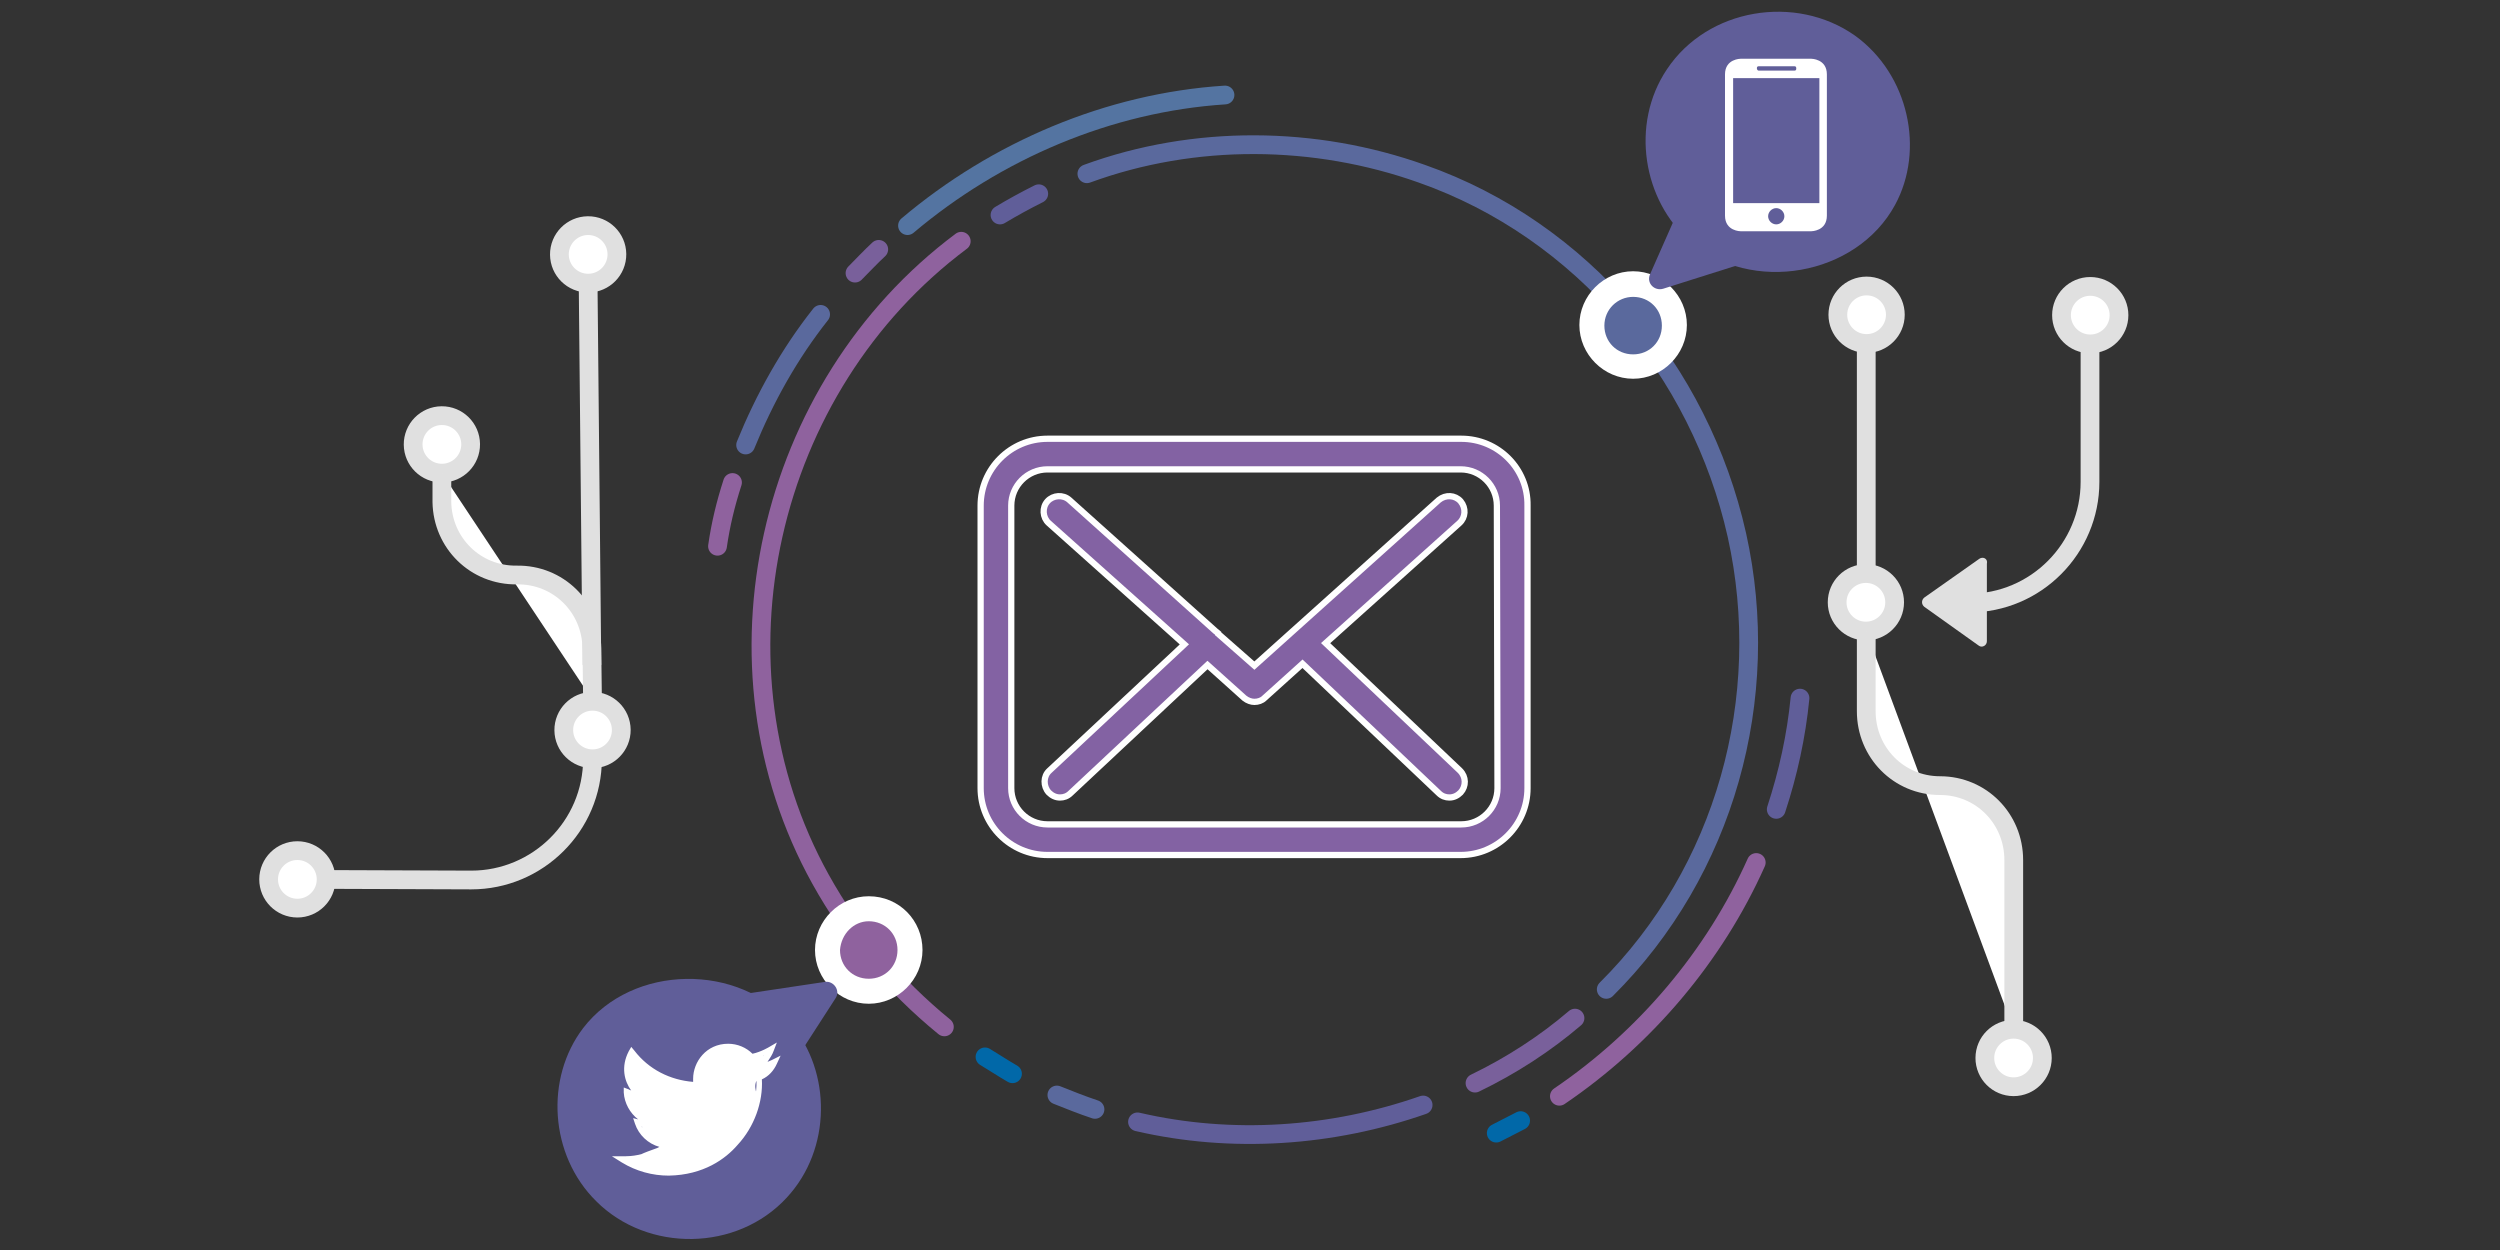 <?xml version="1.0" encoding="utf-8"?>
<!-- Generator: Adobe Illustrator 19.2.1, SVG Export Plug-In . SVG Version: 6.00 Build 0)  -->
<svg version="1.1" id="Layer_1" xmlns="http://www.w3.org/2000/svg" xmlns:xlink="http://www.w3.org/1999/xlink" x="0px" y="0px"
	 viewBox="0 0 400 200" style="enable-background:new 0 0 400 200;" xml:space="preserve">
<rect x="0" y="0" width="400" height="200" fill="#333333" stroke="none"/>
<style type="text/css">
	.st0{fill:none;stroke:#E0E0E0;stroke-width:3;stroke-miterlimit:10;}
	.st1{fill:none;stroke:#5A699D;stroke-width:3;stroke-linecap:round;stroke-miterlimit:10;}
	.st2{fill:none;stroke:#79609B;stroke-width:3;stroke-linecap:round;stroke-miterlimit:10;}
	.st3{fill:none;stroke:#605E99;stroke-width:3;stroke-linecap:round;stroke-miterlimit:10;}
	.st4{fill:none;stroke:#0168A8;stroke-width:3;stroke-linecap:round;stroke-miterlimit:10;}
	.st5{fill:none;stroke:#8F629E;stroke-width:3;stroke-linecap:round;stroke-miterlimit:10;}
	.st6{fill:none;stroke:#5474A1;stroke-width:3;stroke-linecap:round;stroke-miterlimit:10;}
	.st7{fill:#E0E0E0;}
	.st8{fill:#5A699D;}
	.st9{fill:#FFFFFF;}
	.st10{fill:#FFFFFF;stroke:#E0E0E0;stroke-width:3;stroke-miterlimit:10;}
	.st11{fill:#8F629E;}
	.st12{fill:#605E99;}
	.st13{fill:#8362A3;stroke:#FFFFFF;stroke-miterlimit:10;}
</style>
<path class="st0" d="M334.4,50.4l0,26.7c0,10.6-8.6,19.4-19.4,19.4"/>
<path class="st1" d="M257,158.3c19-18.9,26.7-46.6,20.9-72.7c-5.9-26.3-24.8-48.8-50.4-57.8c-17.1-6.1-36.4-6.3-53.6,0"/>
<path class="st2" d="M236,173.3c5.8-2.8,11.2-6.3,16-10.4"/>
<path class="st3" d="M182,179.5c15.1,3.5,31.1,2.4,45.7-2.7"/>
<path class="st1" d="M169.1,175.2c2,0.8,4,1.6,6.1,2.3"/>
<path class="st4" d="M157.6,169.1c1.5,0.9,3,1.9,4.4,2.7"/>
<path class="st5" d="M153.8,38.6c-31.2,23.3-41.5,67.9-22.5,102.1c5,9,11.7,17,19.8,23.6"/>
<path class="st3" d="M166.2,31c-2.2,1.1-4.2,2.2-6.2,3.4 M284.2,129.5c1.9-5.8,3.2-11.7,3.8-17.8"/>
<path class="st5" d="M249.5,175.4c13.7-9.3,24.8-22.4,31.5-37.4"/>
<path class="st4" d="M239.4,181.3c1.3-0.7,2.6-1.3,3.9-2"/>
<path class="st5" d="M117.2,77.2c-1.1,3.4-1.9,6.7-2.4,10.2"/>
<path class="st1" d="M131.3,50.3c-5,6.3-9,13.5-12,20.9"/>
<path class="st2" d="M140.6,39.9c-1.3,1.2-2.6,2.6-3.8,3.8"/>
<path class="st6" d="M196,15.2c-18.6,1.2-36.6,8.9-50.8,20.9"/>
<path class="st7" d="M316.7,89.4l-8.8,6.2c-0.5,0.4-0.5,1.1,0,1.5l8.7,6.2c0.5,0.4,1.3,0,1.3-0.7l0-12.4
	C318.1,89.4,317.3,89,316.7,89.4z"/>
<path class="st8" d="M261.3,58.7c-3.6,0-6.6-3-6.6-6.6c0-3.6,3-6.6,6.6-6.6c3.6,0,6.6,3,6.6,6.6C267.9,55.7,264.9,58.7,261.3,58.7z"
	/>
<path class="st9" d="M261.3,47.5c2.6,0,4.6,2,4.6,4.6s-2,4.6-4.6,4.6c-2.6,0-4.6-2-4.6-4.6S258.8,47.5,261.3,47.5 M261.3,43.4
	c-4.7,0-8.6,3.9-8.6,8.6s3.9,8.6,8.6,8.6c4.7,0,8.6-3.9,8.6-8.6S266,43.4,261.3,43.4z"/>
<ellipse transform="matrix(1.128043e-003 -1 1 1.128043e-003 283.663 384.768)" class="st10" cx="334.4" cy="50.4" rx="4.6" ry="4.6"/>
<ellipse transform="matrix(1.128043e-003 -1 1 1.128043e-003 247.918 348.902)" class="st10" cx="298.6" cy="50.4" rx="4.6" ry="4.6"/>
<ellipse transform="matrix(1.128043e-003 -1 1 1.128043e-003 201.806 394.859)" class="st10" cx="298.6" cy="96.4" rx="4.6" ry="4.6"/>
<ellipse transform="matrix(1.128043e-003 -1 1 1.128043e-003 152.512 491.288)" class="st10" cx="322.2" cy="169.3" rx="4.6" ry="4.6"/>
<path class="st0" d="M48.7,140.7l26.7,0.1c10.6,0,19.4-8.6,19.4-19.4"/>
<ellipse transform="matrix(1.895578e-003 -1 1 1.895578e-003 -93.21 188.034)" class="st10" cx="47.6" cy="140.7" rx="4.6" ry="4.6"/>
<path class="st11" d="M139,158.5c-3.6,0-6.6-3-6.6-6.6c0-3.6,3-6.6,6.6-6.6s6.6,3,6.6,6.6C145.6,155.5,142.7,158.5,139,158.5z"/>
<path class="st9" d="M139,147.4c2.6,0,4.6,2,4.6,4.6c0,2.6-2,4.6-4.6,4.6c-2.6,0-4.6-2-4.6-4.6C134.6,149.4,136.6,147.4,139,147.4
	 M139,143.4c-4.7,0-8.6,3.9-8.6,8.6s3.9,8.6,8.6,8.6s8.6-3.9,8.6-8.6S143.9,143.4,139,143.4z"/>
<path class="st12" d="M125.9,191.6c7.2-7.8,7.1-20.1,0.7-27.7c-8.3-9.9-25.4-9.7-33.3,0.6c-6.1,8-5.4,20.3,2.1,27.7
	C103.6,200.4,117.9,200.3,125.9,191.6z"/>
<path class="st0" d="M298.6,54.8l0,37"/>
<path class="st10" d="M298.6,101l0,12.8c0,6.6,5.2,11.9,11.8,11.9s11.8,5.3,11.8,11.9l0,27.2"/>
<ellipse transform="matrix(1 -9.468741e-003 9.468741e-003 1 -0.67 0.672)" class="st10" cx="70.7" cy="71.1" rx="4.6" ry="4.6"/>
<ellipse transform="matrix(1 -9.468741e-003 9.468741e-003 1 -1.101 0.903)" class="st10" cx="94.8" cy="116.8" rx="4.6" ry="4.6"/>
<ellipse transform="matrix(1 -9.468741e-003 9.468741e-003 1 -0.381 0.893)" class="st10" cx="94.1" cy="40.7" rx="4.6" ry="4.6"/>
<path class="st10" d="M70.7,75.7l0,4.6c0.1,6.6,5.4,11.8,12,11.7c6.6-0.1,11.9,5.1,12,11.7l0.1,8.3"/>
<path class="st0" d="M94.7,106.4l-0.6-61.1"/>
<g>
	<g>
		<path class="st13" d="M233.8,70.2h-66.2c-5.9,0-10.7,4.8-10.7,10.7v45.2c0,5.9,4.8,10.7,10.7,10.7h66.1c5.9,0,10.7-4.8,10.7-10.7
			V80.9C244.5,75,239.7,70.2,233.8,70.2z M239.6,126.1c0,3.2-2.6,5.8-5.8,5.8h-66.2c-3.2,0-5.8-2.6-5.8-5.8V80.9
			c0-3.2,2.6-5.8,5.8-5.8h66.1c3.2,0,5.8,2.6,5.8,5.8L239.6,126.1L239.6,126.1z"/>
		<path class="st13" d="M212.1,102.9l21.4-19.2c1-0.9,1.1-2.4,0.2-3.5c-0.9-1-2.4-1.1-3.5-0.2l-29.5,26.5l-5.8-5.1c0,0,0,0,0-0.1
			c-0.1-0.1-0.3-0.2-0.4-0.3l-23.4-21c-1-0.9-2.6-0.8-3.5,0.2c-0.9,1-0.8,2.6,0.2,3.5l21.7,19.4l-21.6,20.2c-1,0.9-1,2.5-0.1,3.5
			c0.5,0.5,1.1,0.8,1.8,0.8c0.6,0,1.2-0.2,1.7-0.7l21.9-20.5l5.9,5.3c0.5,0.4,1.1,0.6,1.6,0.6c0.6,0,1.2-0.2,1.6-0.6l6.1-5.5
			l21.8,20.7c0.5,0.5,1.1,0.7,1.7,0.7c0.7,0,1.3-0.3,1.8-0.8c0.9-1,0.9-2.5-0.1-3.5L212.1,102.9z"/>
	</g>
</g>
<path class="st13" d="M187.3,86.1"/>
<path class="st12" d="M128.6,167.6l5.1-7.9c0.8-1.2-0.3-2.8-1.7-2.6l-16,2.4l12.5,8.1L128.6,167.6z"/>
<path class="st12" d="M266.7,11.1c-5.9,8.8-3.8,21,3.7,27.5c9.8,8.5,26.6,5.6,32.8-5.8c4.8-8.8,2.2-20.9-6.4-27.1
	C287.3-1,273.2,1.3,266.7,11.1z"/>
<path class="st12" d="M267.8,35.3l-3.8,8.6c-0.6,1.4,0.7,2.7,2.1,2.3l15.5-4.9l-13.7-6.1L267.8,35.3z"/>
<g>
	<path class="st9" d="M107,188.1c-2.6,0-5.2-0.7-7.5-2.1l-1.6-1l1.9,0c0.1,0,0.2,0,0.3,0c0.7,0,3-0.1,5.4-1.5
		c-1.8-0.5-3.3-1.9-3.9-3.7l-0.3-0.9l0.8,0.2c-1.3-1-2.2-2.6-2.3-4.3l0-0.8l0.8,0.3c0.1,0.1,0.3,0.1,0.4,0.2
		c-1.1-1.5-1.7-3.8-0.4-6.3l0.4-0.7l0.5,0.6c2.3,3,5.7,4.7,9.4,5c0-0.2,0-0.4,0-0.5c0-2.7,2.1-5.6,5.6-5.6c1.5,0,2.9,0.6,3.9,1.6
		c1.4-0.3,2.7-1.1,2.7-1.1l1.2-0.7l-0.5,1.3c-0.2,0.6-0.6,1.2-1,1.8c0.2-0.1,0.5-0.2,0.7-0.3l1.4-0.7l-0.6,1.3
		c-0.5,1.1-1.3,2-2.4,2.5c0.2,3.6-1.2,7.6-3.9,10.5C116.1,185.4,112.6,188,107,188.1L107,188.1z M101.7,185.9
		c1.7,0.7,3.5,1.1,5.4,1.1l0.1,0c5.1,0,8.4-2.4,10.2-4.5c2.5-2.8,3.9-6.7,3.6-10.1l0-0.4c-0.1-0.1-0.1-0.2-0.2-0.3
		c0.2,0,0.7,0,1.2-0.3c0.3-0.2,0.5-0.4,0.6-0.6c-0.4,0.1-0.9,0.2-1.4,0.3l-0.4,0l-0.3-0.8l0.4-0.3c0.5-0.3,0.9-0.7,1.3-1.1
		c-0.6,0.2-1.2,0.5-1.9,0.6l-0.3,0.1l-0.2-0.2c-0.9-0.9-2.1-1.5-3.4-1.5c-0.9,0-1.7,0.2-2.3,0.6c-1.9,1.1-1.9,4-2.3,4
		c-0.1,0-0.2-0.5-0.2-1c0.1-1.6,1.3-3,2.7-3.6c1.8-0.8,4-0.3,5.6,1.2c1.5-0.8,2-0.5,2.1-0.3c0.1,0.1,0.1,0.1,0.6,1
		c0.2,0.4,0.3,0.6,0.3,0.6c0.2,0.8-1.4,1.3-1.9,2.6c-0.3,0.7-0.1,1.4,0,1.8c0.2,1.2-0.2,3.3-2.9,7c-0.6,0.9-2.3,3.1-5.3,4.4
		c-3.3,1.4-6.2,1.1-7.3,0.9c-3.2-0.4-4.1-0.9-4.1-1.4c-0.1-1.3,7.2-2.6,7-3.8c-0.1-0.6-1.8-0.9-2.5-1c-1.9-0.3-2.6,0.1-3-0.3
		c-1-1.1,2.8-5.5,1.7-6.7c-0.6-0.7-2.1,0.4-3.4-0.6c-0.7-0.5-1.3-1.6-1-2.7c0.2-0.7,0.6-1.1,0.8-1.3c-0.9,1-0.8,2.6,0.1,3.5
		c1,1,2.6,1,3.6,0c0.4,1.1,0.7,2.2,1.1,3.4c-0.4,0.7-0.8,1.4-1.3,2.1c-0.4-0.7-1.4-2.1-3.1-2.6c-0.2-0.1-0.5-0.1-0.7-0.1
		c1.3-0.2,2.6,0.4,3.3,1.4c0.6,0.9,0.4,2,0.4,2.2l2,0.4l-2,0.6c-0.3,0.1-0.7,0.1-1.2,0.1c-0.2,0-0.4,0-0.6,0
		c0.5,0.2,1.2,0.3,1.9,0.4c1,0.1,1.8,0.1,2.5,0c0.6,0.4,1.1,0.8,1.7,1.2c-0.6,0.6-1.3,1.2-1.9,1.7
		C105.2,185.2,103.1,185.7,101.7,185.9z"/>
</g>
<path class="st9" d="M118.2,181.9"/>
<g>
	<path class="st9" d="M289.8,37c0,0,2.5,0,2.5-2.5V11.9c0-2.5-2.5-2.5-2.5-2.5h-11.3c0,0-2.5,0-2.5,2.5v22.6c0,2.5,2.5,2.5,2.5,2.5
		H289.8z M284.2,35.9c-0.7,0-1.3-0.6-1.3-1.3c0-0.7,0.6-1.3,1.3-1.3c0.7,0,1.3,0.6,1.3,1.3C285.5,35.3,284.9,35.9,284.2,35.9z
		 M281.1,10.9c0-0.2,0.1-0.3,0.3-0.3h5.7c0.2,0,0.3,0.1,0.3,0.3V11c0,0.2-0.1,0.3-0.3,0.3h-5.7C281.2,11.3,281.1,11.1,281.1,10.9
		L281.1,10.9z M277.3,12.5h13.8v20h-13.8V12.5z"/>
</g>
</svg>
